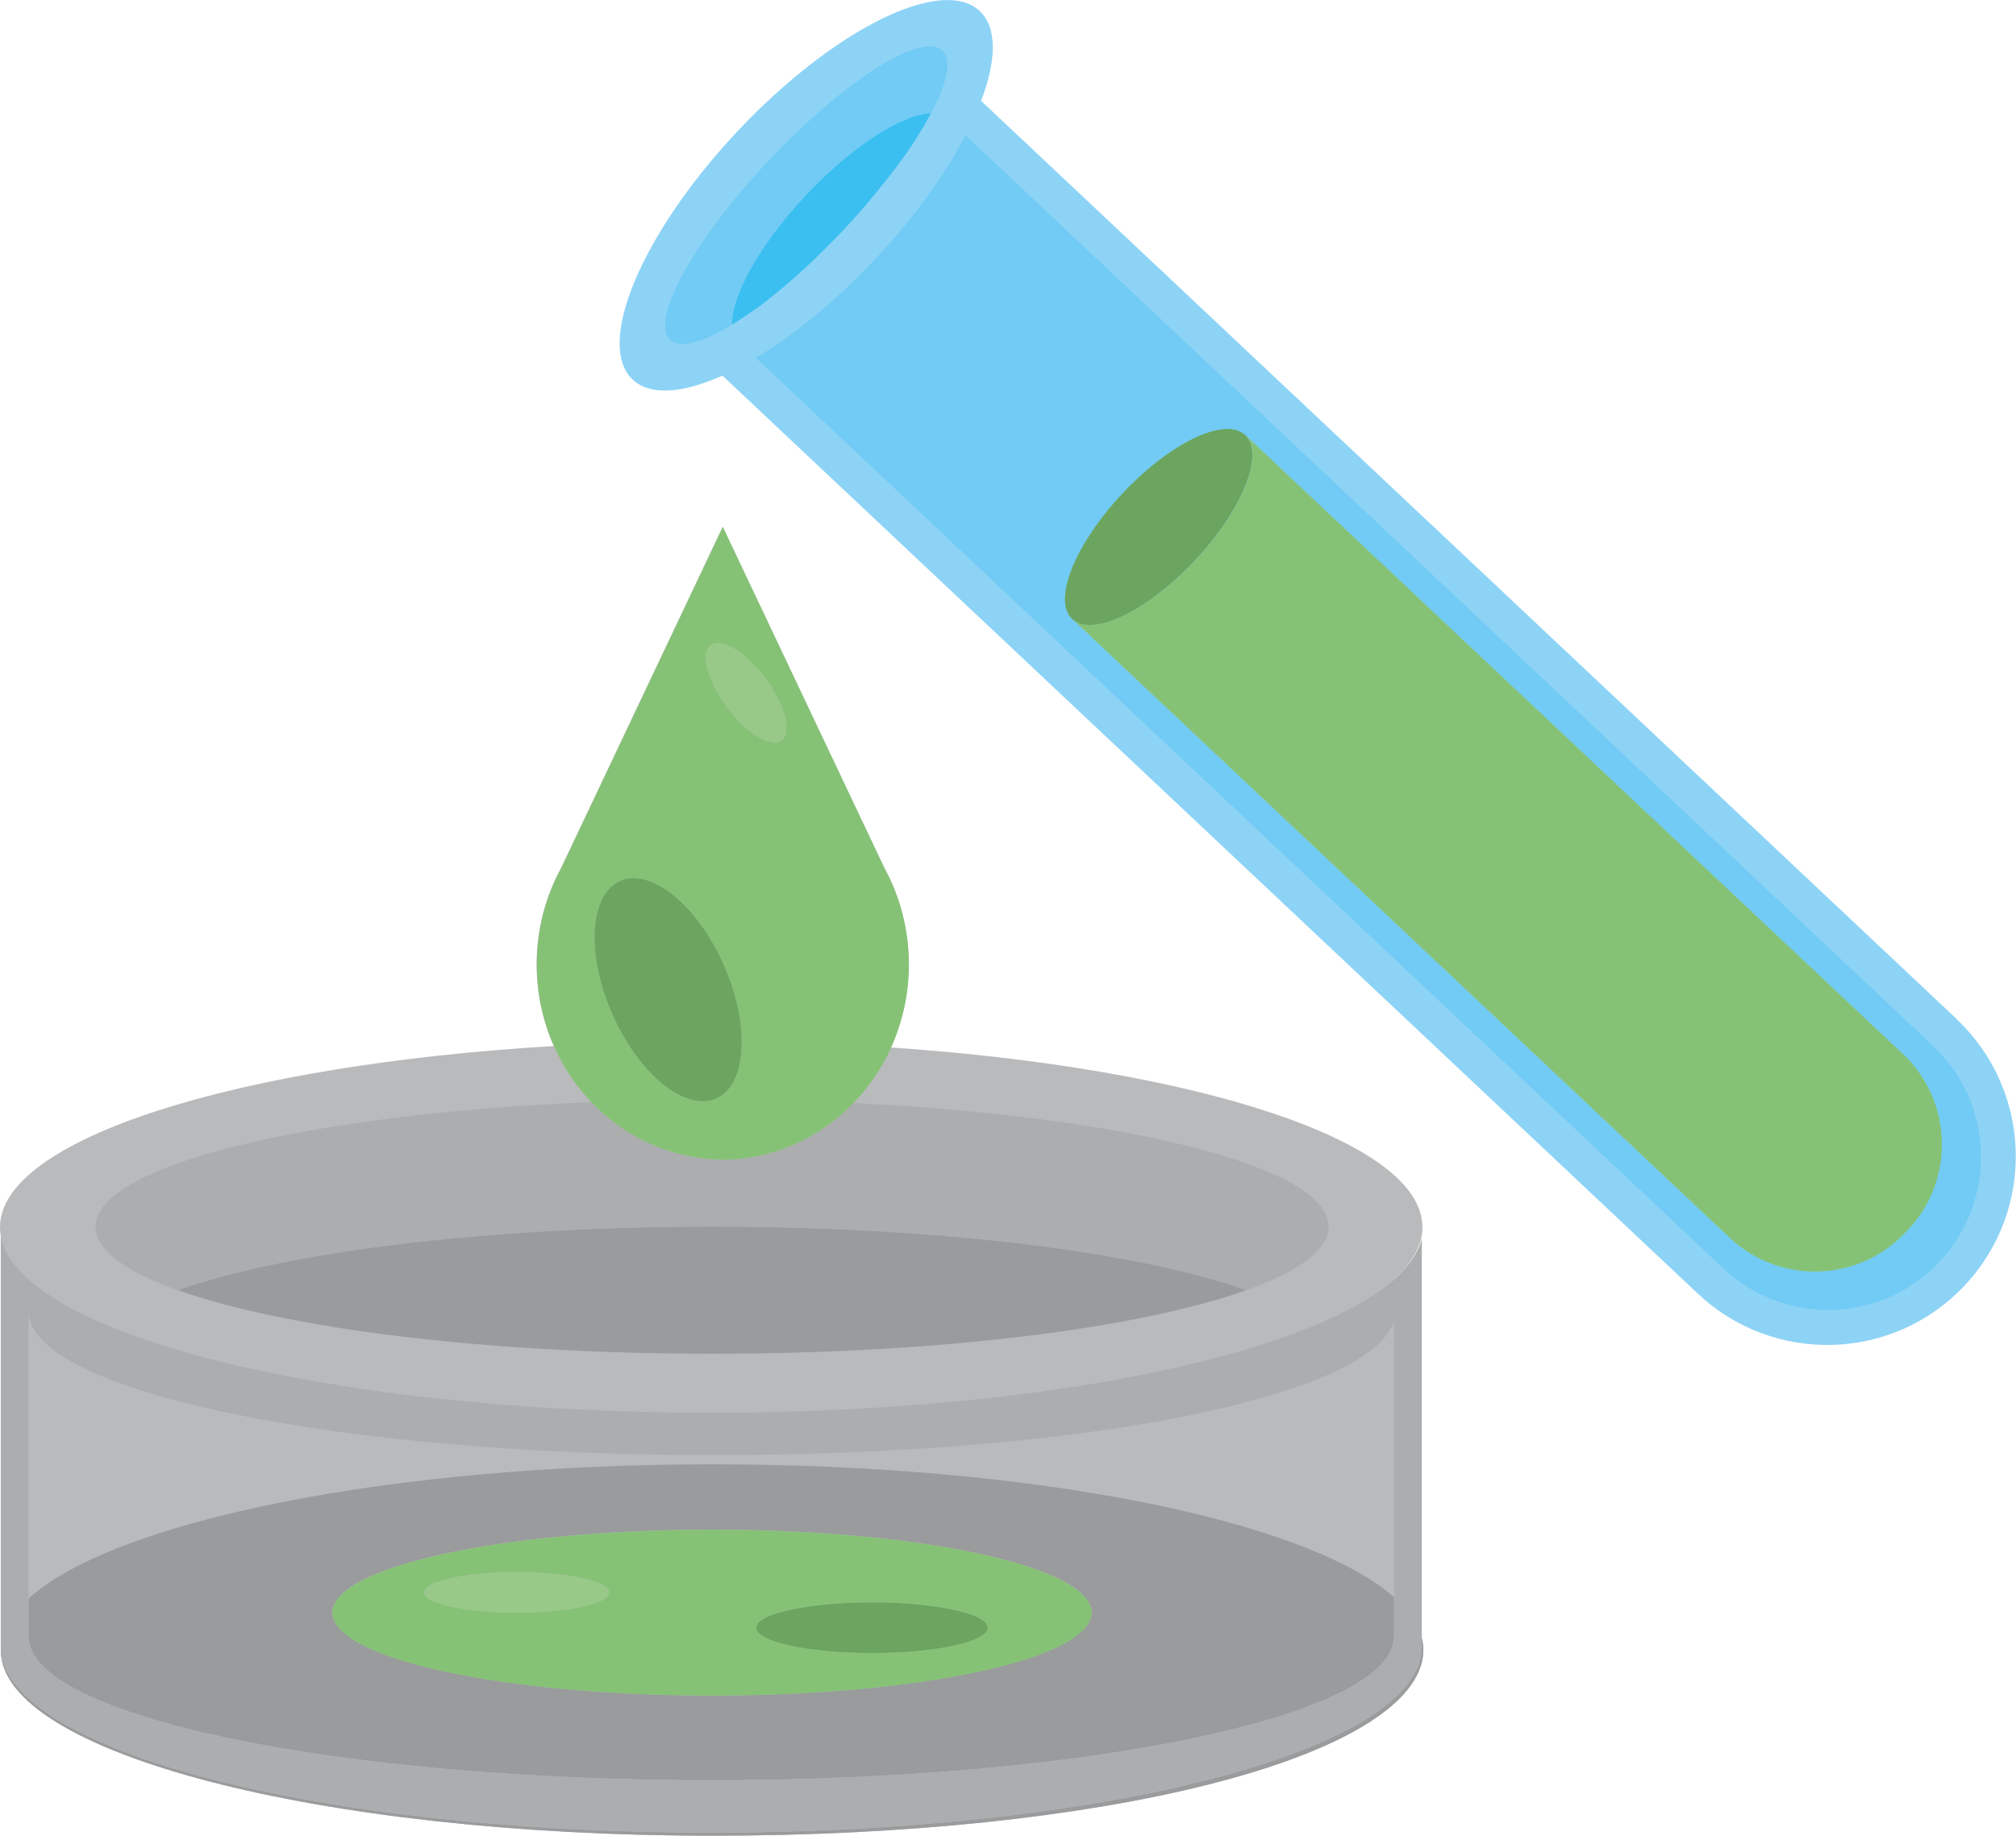 <?xml version="1.0" encoding="UTF-8"?>
<svg id="Layer_2" data-name="Layer 2" xmlns="http://www.w3.org/2000/svg" viewBox="0 0 180.86 164.7">
  <defs>
    <style>
      .cls-1 {
        fill: #6ba55f;
      }

      .cls-1, .cls-2, .cls-3, .cls-4, .cls-5, .cls-6, .cls-7, .cls-8, .cls-9 {
        stroke-width: 0px;
      }

      .cls-2 {
        fill: #abadae;
      }

      .cls-3 {
        fill: #999b9c;
      }

      .cls-4 {
        fill: #b9babc;
      }

      .cls-5 {
        fill: #86c276;
      }

      .cls-6 {
        fill: #8dd3f6;
      }

      .cls-7 {
        fill: #71cbf4;
      }

      .cls-8 {
        fill: #3abff0;
      }

      .cls-9 {
        fill: #98c989;
      }
    </style>
  </defs>
  <g id="Capa_1" data-name="Capa 1">
    <g>
      <g>
        <path class="cls-6" d="M175.53,91.42L88.02,9.05c1.38-3.64,1.45-6.58-.13-8.06-3.39-3.19-13.11,1.63-21.7,10.76-8.6,9.13-12.82,19.12-9.43,22.31,1.57,1.48,4.51,1.23,8.05-.36l87.51,82.37c6.81,6.41,17.52,6.08,23.92-.72,6.41-6.81,6.08-17.52-.72-23.92Z"/>
        <path class="cls-4" d="M127.55,111.17c-.52,2.04-2.44,3.98-5.53,5.76,3.04-1.76,4.94-3.69,5.45-5.72.09-.37.14-.74.14-1.11h0c0-7.74-20.25-14.25-47.69-16.12,1.02-2.26,1.6-4.79,1.6-7.46,0-3.16-.81-6.12-2.21-8.68l-14.48-30.57-14.48,30.57c-1.4,2.56-2.21,5.52-2.21,8.68,0,2.62.55,5.1,1.54,7.33C21.24,95.54,0,102.18,0,110.11h0c0,.26.03.52.07.78v36.88H.07s0,.09,0,.14c0,.05,0,.09,0,.14H.07c0,9.2,28.57,16.65,63.81,16.65s61.48-6.86,63.67-15.54c.09-.37.14-.74.14-1.11h0c0-.38-.05-.75-.14-1.11v-35.76Z"/>
      </g>
      <path class="cls-7" d="M173.99,113.21c5.19-5.52,4.93-14.2-.59-19.39L86.62,12.14c-1.83,3.51-4.62,7.41-8.15,11.16-3.53,3.75-7.25,6.77-10.65,8.81l86.78,81.69c5.52,5.19,14.2,4.93,19.39-.59ZM100.72,44.25c4.29-4.56,9.21-6.89,10.99-5.22l58.98,55.52c4.49,4.23,4.7,11.29.48,15.78l-.23.24c-4.23,4.49-11.29,4.7-15.78.48l-58.98-55.52c-1.78-1.68.25-6.73,4.54-11.28Z"/>
      <path class="cls-5" d="M170.95,110.57l.23-.24c4.23-4.49,4.01-11.56-.48-15.78l-58.98-55.52c1.78,1.68-.25,6.73-4.54,11.28-4.29,4.56-9.21,6.89-10.99,5.22l58.98,55.52c4.49,4.23,11.56,4.01,15.78-.48Z"/>
      <path class="cls-7" d="M83.52,10.19c1.45-2.73,1.9-4.82,1.02-5.65-1.84-1.73-8.8,2.67-15.55,9.83-6.74,7.16-10.72,14.38-8.87,16.11.88.83,2.94.25,5.57-1.36-.08-2.57,2.49-7.21,6.64-11.62,4.15-4.41,8.62-7.25,11.19-7.33Z"/>
      <path class="cls-8" d="M68.01,27.57c.17-.13.35-.26.52-.39.03-.02.06-.05.09-.07.17-.13.34-.26.51-.4.04-.03.07-.06.11-.09.16-.13.33-.26.49-.4.04-.04.09-.07.13-.11.16-.13.32-.27.48-.4.05-.04.1-.08.15-.13.16-.13.31-.27.47-.4.06-.05.11-.1.17-.15.15-.13.3-.27.46-.41.06-.05.12-.11.18-.16.15-.13.3-.27.44-.4.07-.06.14-.12.2-.19.14-.13.29-.27.44-.41.07-.07.14-.13.21-.2.15-.14.29-.28.44-.43.07-.07.14-.13.21-.2.15-.14.29-.29.44-.44.07-.07.14-.14.21-.21.16-.16.31-.32.47-.48.06-.06.12-.12.18-.18.22-.22.43-.45.65-.68.43-.46.86-.92,1.27-1.39.01-.02.03-.03.04-.05.4-.45.78-.89,1.15-1.33.02-.03.04-.05.06-.08.37-.43.72-.87,1.06-1.29.02-.03.04-.06.07-.08.34-.43.66-.85.98-1.27.02-.03.04-.05.06-.07.31-.42.61-.84.9-1.24.01-.02.03-.04.04-.06.29-.41.56-.82.82-1.22,0-.01.02-.02.02-.04.26-.41.51-.8.74-1.19,0,0,0,0,0-.01.22-.38.43-.75.62-1.11,0-.01.02-.03.02-.04h0c-2.57.08-7.04,2.92-11.19,7.33-4.15,4.41-6.71,9.05-6.64,11.62h0s0,0,0,0c.18-.11.36-.22.54-.34,0,0,0,0,0,0,.18-.12.36-.24.55-.36,0,0,.02-.01.03-.02.18-.12.36-.25.54-.37.02-.01.03-.02.05-.03.18-.12.35-.25.53-.38.02-.02.05-.03.07-.05Z"/>
      <path class="cls-1" d="M107.17,50.31c4.29-4.56,6.32-9.61,4.54-11.28-1.78-1.68-6.7.66-10.99,5.22-4.29,4.56-6.32,9.61-4.54,11.28,1.78,1.68,6.7-.66,10.99-5.22Z"/>
      <path class="cls-3" d="M.07,148.05H.07c0,9.2,28.57,16.65,63.81,16.65s61.48-6.86,63.67-15.54c.09-.37.14-.74.14-1.11h0c0-.38-.05-.75-.14-1.11v.84h0c0,9.2-28.54,16.65-63.74,16.65S.36,157.04.08,147.91c0,.05,0,.09,0,.14H.07Z"/>
      <path class="cls-3" d="M63.81,159.72c33.83,0,61.25-5.77,61.25-12.89h0v-3.54c-7.83-6.89-32.25-11.91-61.18-11.91s-53.65,5.08-61.32,12.04v3.41h0c0,7.12,27.42,12.89,61.25,12.89ZM63.88,137.24c18.81,0,34.05,3.33,34.05,7.44s-15.25,7.44-34.05,7.44-34.06-3.33-34.06-7.44,15.25-7.44,34.06-7.44Z"/>
      <path class="cls-5" d="M63.88,152.13c18.81,0,34.05-3.33,34.05-7.44s-15.25-7.44-34.05-7.44-34.06,3.33-34.06,7.44,15.25,7.44,34.06,7.44ZM78.23,143.77c5.74,0,10.38,1.02,10.38,2.27s-4.65,2.27-10.38,2.27-10.38-1.02-10.38-2.27,4.65-2.27,10.38-2.27ZM46.36,141.06c4.58,0,8.29.81,8.29,1.81s-3.71,1.81-8.29,1.81-8.29-.81-8.29-1.81,3.71-1.81,8.29-1.81Z"/>
      <path class="cls-9" d="M46.36,144.69c4.58,0,8.29-.81,8.29-1.81s-3.71-1.81-8.29-1.81-8.29.81-8.29,1.81,3.71,1.81,8.29,1.81Z"/>
      <path class="cls-1" d="M78.23,148.31c5.74,0,10.38-1.02,10.38-2.27s-4.65-2.27-10.38-2.27-10.38,1.02-10.38,2.27,4.65,2.27,10.38,2.27Z"/>
      <path class="cls-2" d="M63.81,164.42c35.2,0,63.73-7.45,63.74-16.65h0v-36.6c-.52,2.04-2.44,3.98-5.53,5.76-9.99,5.79-32.29,9.82-58.21,9.82C29.58,126.76,1.64,119.72.07,110.89v36.88H.07s0,.09,0,.14c.28,9.13,28.71,16.51,63.73,16.51ZM2.56,146.84v-29.18c0,7.12,27.46,12.89,61.32,12.89s59.08-5.31,61.18-12.03v28.32h0c0,7.12-27.42,12.89-61.25,12.89s-61.25-5.77-61.25-12.89h0Z"/>
      <path class="cls-2" d="M64.71,104.05c-4.56-.07-8.68-2.03-11.67-5.16-25.35,1.04-44.47,5.65-44.47,11.18h0c0,2.08,2.69,4.02,7.4,5.7,9.56-3.41,27.44-5.7,47.91-5.7s38.34,2.29,47.91,5.7c4.71-1.68,7.4-3.62,7.4-5.7h0c0-5.4-18.2-9.92-42.63-11.1-2.98,3.08-7.07,5.01-11.59,5.08h-.26Z"/>
      <path class="cls-3" d="M15.98,115.76c9.56,3.41,27.44,5.7,47.91,5.7s38.34-2.29,47.91-5.7c-9.56-3.41-27.44-5.7-47.91-5.7s-38.34,2.29-47.91,5.7Z"/>
      <path class="cls-5" d="M64.71,104.05h.26c4.52-.07,8.61-1.99,11.59-5.08,1.39-1.43,2.54-3.11,3.38-4.98,1.02-2.26,1.6-4.79,1.6-7.46,0-3.16-.81-6.12-2.21-8.68l-14.48-30.57-14.48,30.57c-1.4,2.56-2.21,5.52-2.21,8.68,0,2.62.55,5.1,1.54,7.33.83,1.88,1.97,3.58,3.35,5.02,2.99,3.13,7.11,5.09,11.67,5.16ZM63.77,57.89c.95-.71,3.14.63,4.9,2.99,1.75,2.36,2.4,4.84,1.45,5.55-.95.71-3.14-.63-4.9-2.99-1.75-2.36-2.4-4.84-1.45-5.55ZM55.63,79.04c2.76-1.22,6.93,2.16,9.31,7.55,2.38,5.39,2.07,10.75-.69,11.97-2.76,1.22-6.93-2.16-9.31-7.55-2.38-5.39-2.07-10.75.69-11.97Z"/>
      <path class="cls-1" d="M64.25,98.56c2.76-1.22,3.07-6.58.69-11.97-2.38-5.39-6.55-8.77-9.31-7.55-2.76,1.22-3.07,6.58-.69,11.97,2.38,5.39,6.55,8.77,9.31,7.55Z"/>
      <path class="cls-9" d="M70.11,66.42c.95-.71.3-3.19-1.45-5.55-1.75-2.36-3.94-3.69-4.9-2.99-.95.71-.3,3.19,1.45,5.55,1.75,2.36,3.94,3.69,4.9,2.99Z"/>
    </g>
  </g>
</svg>